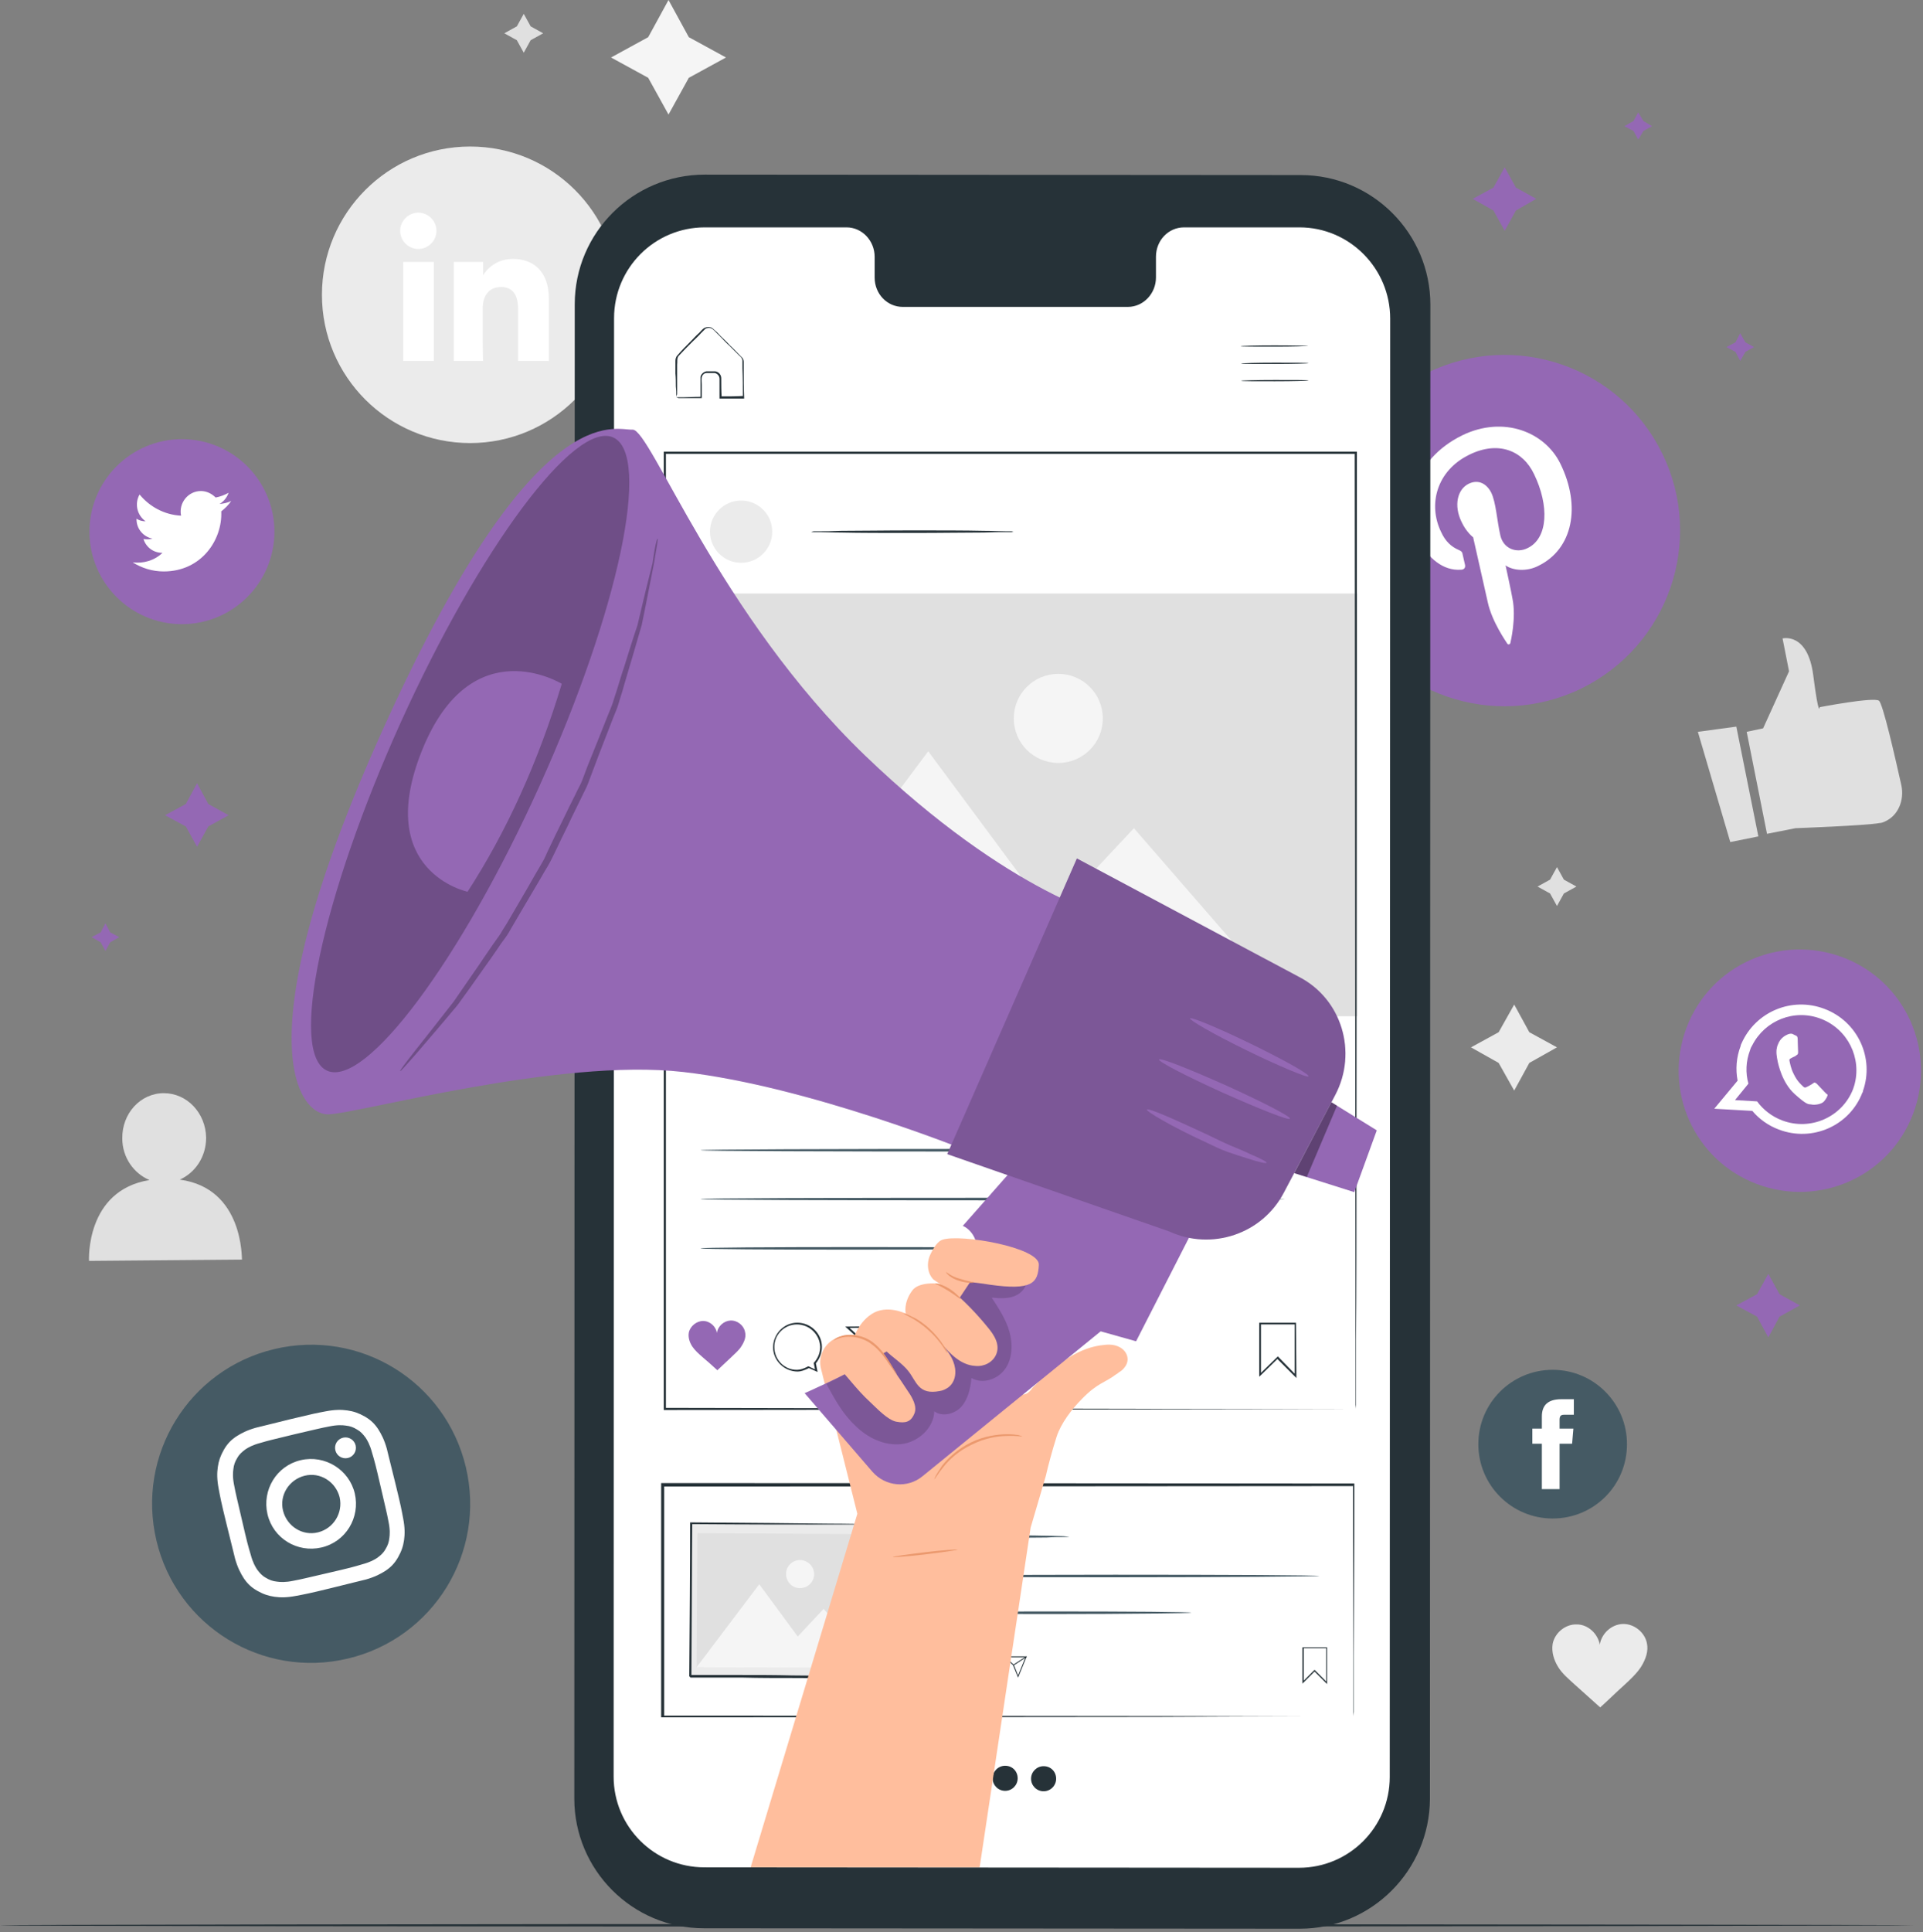 <svg width="445" height="447" viewBox="0 0 445 447" fill="none" xmlns="http://www.w3.org/2000/svg">
<rect x="0" y="0" width="445" height="447" fill="#808080" stroke="none"/>
<g clip-path="url(#clip0)">
<path d="M108.8 102.5C89.9 102.5 74.5 87.2 74.5 68.2C74.5 49.3 89.8 33.9 108.8 33.9C127.7 33.9 143.1 49.2 143.1 68.2C143.1 87.1 127.7 102.5 108.8 102.5Z" fill="#EBEBEB"/>
<path d="M100.4 60.6H93.3V83.5H100.4V60.6Z" fill="white"/>
<path d="M96.8 57.6C99.1 57.6 101 55.7 101 53.4C101 51.1 99.1 49.2 96.8 49.2C94.5 49.2 92.6 51.1 92.6 53.4C92.6 55.7 94.5 57.6 96.8 57.6Z" fill="white"/>
<path d="M111.7 71.5C111.7 68.3 113.2 66.4 116 66.4C118.6 66.4 119.9 68.2 119.9 71.5C119.9 74.8 119.9 83.5 119.9 83.5H127C127 83.5 127 75.1 127 69C127 62.9 123.5 59.9 118.7 59.9C113.8 59.9 111.8 63.7 111.8 63.7V60.6H105V83.5H111.8C111.7 83.5 111.7 75 111.7 71.5Z" fill="white"/>
<path d="M154.7 0L159.4 8.6L168 13.3L159.4 18L154.7 26.5L150 18L141.4 13.3L150 8.6L154.7 0Z" fill="#F5F5F5"/>
<path d="M350.4 232.4L353.9 238.8L360.3 242.3L353.9 245.9L350.4 252.3L346.8 245.9L340.4 242.3L346.8 238.8L350.4 232.4Z" fill="#EBEBEB"/>
<path d="M360.3 200.6L361.9 203.5L364.8 205.1L361.9 206.7L360.3 209.6L358.7 206.7L355.8 205.1L358.7 203.5L360.3 200.6Z" fill="#E0E0E0"/>
<path d="M121.2 3.2L122.8 6.1L125.7 7.7L122.8 9.3L121.2 12.2L119.6 9.3L116.7 7.7L119.6 6.1L121.2 3.2Z" fill="#E0E0E0"/>
<path d="M41.6 272.9C45.2 271.3 47.7 267.6 47.7 263.2C47.6 257.5 43.3 252.9 37.9 252.9C32.5 252.9 28.2 257.6 28.3 263.4C28.3 267.8 31 271.5 34.6 273C19.7 275.4 20.6 291.7 20.6 291.7L56 291.4C55.9 291.4 56.5 274.9 41.6 272.9Z" fill="#E0E0E0"/>
<path d="M381.1 380.1C380.6 377.6 378.1 375.6 375.5 375.7C372.9 375.8 370.6 377.9 370.2 380.5C369.8 378 367.5 375.8 364.9 375.8C362.3 375.7 359.8 377.7 359.3 380.3C359 382.2 359.6 384.1 360.6 385.7C361.6 387.3 363.1 388.5 364.5 389.8C366.5 391.6 368.3 393.2 370.3 395C372.3 393.2 373.9 391.6 375.9 389.8C377.3 388.5 378.7 387.2 379.7 385.7C380.9 383.8 381.5 381.9 381.1 380.1Z" fill="#EBEBEB"/>
<path d="M404.2 169.3L408 168.5L414 155.3L412.5 147.7C412.5 147.7 418.3 146.2 419.6 156.2C420.9 166.3 421.1 163.6 421.1 163.6C421.1 163.6 433.6 161.2 434.8 162.1C435.7 162.7 438.5 175 440 181.7C440.7 185.1 439.3 188.6 436.3 190C435.9 190.2 435.4 190.4 435 190.4C431.9 191 415.5 191.6 415.5 191.6L408.9 192.9L404.2 169.3Z" fill="#E0E0E0"/>
<path d="M392.9 169.3L400.4 194.8L406.9 193.5L401.8 168.1L392.9 169.3Z" fill="#E0E0E0"/>
<path d="M443 445.4C443 445.5 343.8 445.7 221.5 445.7C99.1 445.7 0 445.6 0 445.4C0 445.3 99.1 445.1 221.5 445.1C343.8 445.2 443 445.3 443 445.4Z" fill="#263238"/>
<path d="M365.9 159.3C345.7 169.1 321.4 160.7 311.6 140.5C301.8 120.3 310.2 96 330.4 86.2C350.6 76.4 374.9 84.8 384.7 105C394.5 125.1 386.1 149.4 365.9 159.3Z" fill="#9468B4"/>
<path d="M338.1 131.8C338.8 131.8 339.2 131.3 339 130.6C338.9 130.1 338.6 128.9 338.5 128.4C338.4 127.7 338.2 127.5 337.5 127.2C335.9 126.5 334.5 125.3 333.5 123.1C330.4 116.8 332.4 108.9 340 105.2C346.7 101.9 352.4 104.2 355 109.7C358.5 116.9 358.3 124.5 353.5 126.8C350.9 128.1 347.9 126.9 347.2 123.9C346.4 120.4 346.2 116.3 345.1 114C344.1 112 342.2 110.8 339.9 111.9C337.2 113.2 336.4 117 338.2 120.7C339.3 123.1 340.9 124.3 340.9 124.3C340.9 124.3 343.8 137.2 344.3 139.4C345.3 143.9 348.5 148.4 348.8 148.9C349 149.2 349.4 149.1 349.5 148.8C349.6 148.4 350.9 142.9 350 138.5C349.8 137.2 348.4 130.8 348.4 130.8C350.1 132 353.3 132.3 356 130.9C364 127 365.9 117.1 361.1 107.3C357.5 99.9 347.9 96.1 338.4 100.7C326.6 106.5 324.7 117.9 328.2 124.9C330.5 129.1 333.9 132.1 338.1 131.8Z" fill="white"/>
<path d="M406.5 273.9C392 268.4 384.8 252.2 390.3 237.7C395.8 223.2 412 216 426.5 221.5C441 227 448.2 243.2 442.7 257.7C437.2 272.2 421 279.4 406.5 273.9Z" fill="#9468B4"/>
<path fill-rule="evenodd" clip-rule="evenodd" d="M431.1 252.4C433.8 244.8 429.9 236.3 422.2 233.4C414.6 230.5 406.2 234.1 403 241.4C402.9 241.6 402.8 241.8 402.8 242C401.8 244.6 401.6 247.4 402.1 250L396.7 256.5L405.5 257C407.1 258.9 409.2 260.4 411.6 261.3C419.4 264.3 428.1 260.4 431 252.7C431.1 252.7 431.1 252.6 431.1 252.4ZM412.4 259.2C410 258.3 408 256.7 406.6 254.8L401.5 254.5L404.6 250.7C403.9 248.2 404 245.5 405 242.9C405.1 242.5 405.3 242.1 405.5 241.8C408.4 236.1 415.2 233.3 421.4 235.7C427.6 238.1 430.9 244.8 429.1 251.1C429 251.4 428.9 251.7 428.8 252C426.3 258.4 419 261.7 412.4 259.2Z" fill="white"/>
<path fill-rule="evenodd" clip-rule="evenodd" d="M422.3 252.7C422 252.4 420.6 250.9 420.4 250.7C420.1 250.5 419.9 250.3 419.6 250.6C419.2 250.9 418.3 251.4 418 251.5C417.7 251.7 417.5 251.6 417.2 251.3C416.9 251 415.9 250.2 415.1 248.5C414.4 247.2 414.2 245.8 414.1 245.4C414 245 414.3 244.9 414.5 244.8C414.7 244.7 415 244.5 415.3 244.4C415.4 244.4 415.4 244.3 415.5 244.3C415.6 244.2 415.7 244.1 415.9 244C416.1 243.8 416.1 243.6 416.1 243.4C416.1 243.2 416 241.2 416 240.4C416 239.6 415.6 239.6 415.4 239.5C415.2 239.4 415 239.3 414.8 239.2C414.6 239.1 414.2 239.1 413.7 239.3C413.3 239.5 412 240 411.4 241.7C411.2 242.1 411.2 242.5 411.1 242.9C411 244.2 411.4 245.5 411.4 245.7C411.5 246 412.3 250.4 415.3 253.1C418.3 255.8 418.5 255.4 419.1 255.5C419.8 255.7 421.5 255.5 422.1 254.8C422.7 254.1 423 253.4 422.9 253.2C422.8 253.2 422.6 253 422.3 252.7Z" fill="white"/>
<path d="M42.1 144.4C30.3 144.4 20.7 134.8 20.7 123C20.7 111.2 30.3 101.6 42.1 101.6C53.9 101.6 63.5 111.2 63.5 123C63.5 134.8 53.9 144.4 42.1 144.4Z" fill="#9468B4"/>
<path d="M30.7 130.1C32.8 131.4 35.2 132.2 37.9 132.2C46.6 132.2 51.5 124.9 51.2 118.3C52.1 117.6 52.9 116.8 53.5 115.9C52.7 116.3 51.8 116.5 50.8 116.6C51.8 116 52.5 115.1 52.9 114C52 114.5 51 114.9 49.9 115.1C49 114.2 47.8 113.6 46.5 113.6C43.5 113.6 41.3 116.4 41.9 119.3C38 119.1 34.6 117.2 32.3 114.4C31.1 116.5 31.7 119.2 33.7 120.6C32.9 120.6 32.2 120.4 31.6 120C31.5 122.2 33.1 124.2 35.3 124.6C34.6 124.8 33.9 124.8 33.2 124.7C33.8 126.6 35.5 127.9 37.6 127.9C35.7 129.7 33.2 130.4 30.7 130.1Z" fill="white"/>
<path d="M80.5 383.7C60.7 388.4 40.9 376.2 36.2 356.4C31.5 336.6 43.7 316.8 63.5 312.1C83.3 307.4 103.1 319.6 107.8 339.4C112.5 359.2 100.3 379 80.5 383.7Z" fill="#455A64"/>
<path d="M68.2 331.8C73.4 330.6 74.1 330.4 76.2 330C78.1 329.6 79.3 329.7 80 329.8C81 329.9 81.8 330.2 82.6 330.7C83.5 331.2 84 331.8 84.6 332.6C85 333.2 85.6 334.2 86.1 336.1C86.7 338.1 86.9 338.8 88.1 344C89.3 349.2 89.5 349.9 89.9 352C90.3 353.9 90.2 355.1 90.1 355.8C90 356.8 89.7 357.6 89.2 358.4C88.7 359.3 88.1 359.8 87.3 360.4C86.7 360.8 85.7 361.4 83.8 361.9C81.8 362.5 81.1 362.7 75.9 363.9C70.7 365.1 70 365.3 67.9 365.7C66 366.1 64.8 366 64.1 365.9C63.1 365.8 62.3 365.5 61.5 365C60.6 364.5 60.1 363.9 59.5 363.1C59.1 362.5 58.5 361.5 58 359.6C57.4 357.6 57.2 356.9 56 351.7C54.8 346.5 54.6 345.8 54.2 343.7C53.8 341.8 53.9 340.6 54 339.9C54.1 338.9 54.4 338.1 54.9 337.3C55.4 336.4 56 335.9 56.8 335.3C57.4 334.9 58.4 334.3 60.3 333.8C62.3 333.2 62.9 333.1 68.2 331.8ZM67.3 328.3C62 329.6 61.3 329.8 59.2 330.3C57.1 330.9 55.8 331.6 54.7 332.3C53.5 333.1 52.6 334 51.8 335.4C51 336.8 50.6 338 50.4 339.4C50.2 340.8 50.2 342.3 50.6 344.4C51 346.5 51.1 347.2 52.4 352.5C53.7 357.8 53.9 358.5 54.4 360.6C55 362.7 55.7 364 56.4 365.1C57.2 366.3 58.1 367.2 59.5 368C60.9 368.8 62.1 369.2 63.5 369.4C64.9 369.6 66.4 369.6 68.5 369.2C70.6 368.8 71.3 368.7 76.6 367.4C81.9 366.1 82.6 365.9 84.7 365.4C86.8 364.8 88.1 364.1 89.2 363.4C90.4 362.6 91.3 361.7 92.1 360.3C92.9 358.9 93.3 357.7 93.5 356.3C93.7 354.9 93.7 353.4 93.3 351.3C92.9 349.2 92.8 348.5 91.5 343.2C90.2 337.9 90 337.2 89.5 335.1C88.9 333 88.2 331.7 87.5 330.6C86.7 329.4 85.8 328.5 84.4 327.7C83 326.9 81.8 326.5 80.4 326.3C79 326.1 77.5 326.1 75.4 326.5C73.3 326.9 72.7 327 67.3 328.3Z" fill="white"/>
<path d="M69.6 337.8C64 339.1 60.6 344.7 61.9 350.3C63.2 355.9 68.8 359.3 74.4 358C80 356.7 83.4 351.1 82.1 345.5C80.8 340 75.2 336.5 69.6 337.8ZM73.6 354.5C70 355.4 66.4 353.1 65.5 349.5C64.6 345.9 66.9 342.3 70.5 341.4C74.1 340.5 77.7 342.8 78.6 346.4C79.4 350 77.2 353.6 73.6 354.5Z" fill="white"/>
<path d="M82.301 334.4C82.601 335.7 81.801 337 80.501 337.3C79.201 337.6 77.901 336.8 77.601 335.5C77.301 334.2 78.101 332.9 79.401 332.6C80.701 332.3 82.001 333.1 82.301 334.4Z" fill="white"/>
<path d="M359.3 351.3C349.8 351.3 342.1 343.6 342.1 334.1C342.1 324.6 349.8 316.9 359.3 316.9C368.8 316.9 376.5 324.6 376.5 334.1C376.5 343.7 368.8 351.3 359.3 351.3Z" fill="#455A64"/>
<path d="M356.7 344.5H360.9V334H363.8L364.1 330.5H360.9C360.9 330.5 360.9 329.2 360.9 328.5C360.9 327.7 361.1 327.3 361.9 327.3C362.5 327.3 364.2 327.3 364.2 327.3V323.7C364.2 323.7 361.8 323.7 361.3 323.7C358.2 323.7 356.8 325.1 356.8 327.7C356.8 330 356.8 330.5 356.8 330.5H354.6V334H356.8V344.5H356.7Z" fill="white"/>
<path d="M300.8 446.2L162.9 446.1C146.3 446.1 132.9 432.6 132.9 416.1L133 70.4C133 53.8 146.5 40.4 163.1 40.4L301 40.5C317.6 40.5 331 54 331 70.5L330.9 416.2C330.8 432.7 317.4 446.2 300.8 446.2Z" fill="#263238"/>
<path d="M300.7 52.6H274C270.4 52.6 267.5 55.6 267.5 59.4V64.2C267.5 67.9 264.6 71 261 71H208.9C205.3 71 202.4 68 202.4 64.2V59.4C202.4 55.7 199.5 52.6 195.9 52.6H186.5H163.1C151.5 52.6 142.1 62 142.1 73.6L142 411C142 422.6 151.4 432 163 432L300.6 432.1C312.2 432.1 321.6 422.7 321.6 411.1L321.7 73.7C321.7 62.1 312.3 52.6 300.7 52.6Z" fill="white"/>
<path d="M302.7 80C302.7 80.1 299.2 80.2 294.9 80.2C290.6 80.2 287.1 80.2 287.1 80.1C287.1 80 290.6 79.9 294.9 79.9C299.3 79.9 302.7 80 302.7 80Z" fill="#263238"/>
<path d="M302.8 84C302.8 84.1 299.3 84.2 295 84.2C290.7 84.2 287.2 84.2 287.2 84.1C287.2 84 290.7 83.9 295 83.9C299.3 83.9 302.8 83.9 302.8 84Z" fill="#263238"/>
<path d="M302.8 88C302.8 88.1 299.3 88.2 295 88.2C290.7 88.2 287.2 88.2 287.2 88.1C287.2 88 290.7 87.9 295 87.9C299.3 87.9 302.8 87.9 302.8 88Z" fill="#263238"/>
<path d="M156.5 91.9C156.5 91.9 156.6 91.9 156.9 91.9C157.2 91.9 157.6 91.9 158 91.9C159.1 91.9 160.5 91.8 162.2 91.8L162.1 91.9C162.1 91 162.1 90 162.1 88.9C162.1 88.3 162.1 87.8 162.1 87.2C162.2 86.6 162.8 86 163.5 85.9C164.2 85.9 164.8 85.9 165.5 85.9C166.3 86 166.9 86.7 166.9 87.5C166.9 88.9 166.9 90.4 167 91.9L166.8 91.7C168.5 91.7 170.3 91.7 172.1 91.6L171.9 91.8C171.9 89.7 171.9 87.5 171.8 85.2C171.8 84.6 171.8 84.1 171.8 83.5C171.8 83 171.5 82.6 171.1 82.3C170.3 81.5 169.6 80.8 168.8 80C168 79.3 167.3 78.5 166.6 77.8C166.2 77.4 165.9 77.1 165.5 76.7C165.1 76.3 164.8 76 164.4 75.9C164 75.8 163.5 75.9 163.2 76.1C162.9 76.4 162.5 76.8 162.2 77.1C161.6 77.8 160.9 78.4 160.3 79C159.1 80.2 157.9 81.4 157 82.4C156.6 83 156.8 83.7 156.7 84.4C156.7 85.1 156.7 85.7 156.7 86.3C156.7 87.4 156.7 88.4 156.7 89.3C156.7 90.1 156.7 90.7 156.7 91.2C156.5 91.6 156.5 91.9 156.5 91.9C156.5 91.9 156.5 91.7 156.5 91.3C156.5 90.8 156.5 90.2 156.4 89.4C156.4 88.5 156.4 87.5 156.3 86.4C156.3 85.8 156.3 85.2 156.3 84.5C156.3 84.2 156.3 83.8 156.3 83.5C156.3 83.1 156.4 82.7 156.6 82.4C157.6 81.2 158.7 80.1 159.9 78.9C160.5 78.3 161.1 77.6 161.8 77C162.1 76.7 162.4 76.3 162.8 76C163.2 75.7 163.8 75.6 164.3 75.7C164.9 75.8 165.2 76.3 165.6 76.6C166 76.9 166.3 77.3 166.7 77.7C167.4 78.4 168.2 79.1 168.9 79.9C169.7 80.6 170.4 81.4 171.2 82.2C171.4 82.4 171.6 82.6 171.8 82.8C172 83.1 172.1 83.4 172.1 83.7C172.1 84.3 172.1 84.8 172.1 85.4C172.1 87.6 172.1 89.8 172.2 92V92.2H172C170.2 92.2 168.4 92.2 166.7 92.2H166.5V92C166.5 90.5 166.5 89 166.5 87.6C166.5 87 166 86.4 165.4 86.3C164.8 86.3 164.1 86.3 163.5 86.3C162.9 86.3 162.5 86.8 162.4 87.3C162.3 87.8 162.4 88.4 162.4 89C162.4 90.1 162.4 91.1 162.4 92V92.1H162.3C160.6 92.1 159.1 92.1 158.1 92.1C157.7 92.1 157.3 92.1 157 92.1C156.6 91.9 156.5 91.9 156.5 91.9Z" fill="#263238"/>
<path d="M247.5 355.5C247.5 355.5 247 355.6 246.1 355.6C245.1 355.6 243.7 355.6 242.2 355.7C238.9 355.7 234.3 355.8 229.2 355.8C224.1 355.8 219.5 355.8 216.2 355.7C214.6 355.7 213.3 355.6 212.3 355.6C211.4 355.6 210.9 355.5 210.9 355.5C210.9 355.5 211.4 355.4 212.3 355.4C213.3 355.4 214.7 355.4 216.2 355.3C219.5 355.3 224.1 355.2 229.2 355.2C234.3 355.2 238.9 355.2 242.2 355.3C243.8 355.3 245.1 355.4 246.1 355.4C247 355.5 247.5 355.5 247.5 355.5Z" fill="#455A64"/>
<path d="M305.3 364.6C305.3 364.7 284.1 364.9 258 364.9C231.9 364.9 210.7 364.8 210.7 364.6C210.7 364.5 231.9 364.3 258 364.3C284.1 364.3 305.3 364.4 305.3 364.6Z" fill="#455A64"/>
<path d="M275.7 373.1C275.7 373.2 261.1 373.4 243.2 373.4C225.2 373.4 210.7 373.3 210.7 373.1C210.7 372.9 225.3 372.8 243.2 372.8C261.2 372.8 275.7 372.9 275.7 373.1Z" fill="#455A64"/>
<path d="M307.1 389.6L304.2 386.7L301.4 389.5V381.1H307.1V389.6ZM304.2 386.3L306.9 389V381.3H301.7V388.8L304.2 386.3Z" fill="#263238"/>
<path d="M228.9 388.5L227.9 388C227.4 388.3 227 388.4 226.6 388.4C225 388.4 223.7 387.1 223.7 385.5C223.7 383.9 225 382.6 226.6 382.6C228.2 382.6 229.5 383.9 229.5 385.5C229.5 386.2 229.3 386.9 228.8 387.4L228.9 388.5ZM226.5 382.9C225 382.9 223.8 384.1 223.8 385.6C223.8 387.1 225 388.3 226.5 388.3C226.9 388.3 227.3 388.2 227.8 387.9L228.6 388.2L228.4 387.4C228.9 386.9 229.1 386.2 229.1 385.6C229.2 384.1 228 382.9 226.5 382.9Z" fill="#263238"/>
<path d="M235.6 388.1L234.4 385.2L232.2 383.2H237.6L235.6 388.1ZM232.7 383.4L234.6 385.1L235.6 387.6L237.3 383.4H232.7Z" fill="#263238"/>
<path d="M237.476 383.171L234.542 385.08L234.652 385.248L237.585 383.339L237.476 383.171Z" fill="#263238"/>
<path d="M220.4 383.8C220.2 383 219.5 382.4 218.7 382.5C217.9 382.5 217.2 383.2 217.1 384C217 383.2 216.3 382.6 215.5 382.6C214.7 382.6 214 383.2 213.8 384C213.7 384.6 213.9 385.2 214.2 385.6C214.5 386.1 215 386.5 215.4 386.8C216 387.3 216.6 387.8 217.2 388.4C217.8 387.9 218.3 387.3 218.9 386.8C219.3 386.4 219.8 386 220.1 385.5C220.3 384.9 220.5 384.3 220.4 383.8Z" fill="#9468B4"/>
<path d="M313.2 397.1C313.2 397.1 313.2 396.8 313.2 396.2C313.2 395.6 313.2 394.7 313.2 393.5C313.2 391.1 313.2 387.5 313.2 382.9C313.2 373.7 313.1 360.3 313.1 343.6L313.3 343.8C274.8 343.8 217.4 343.9 153.4 343.9L153.7 343.6C153.7 362.2 153.7 380.3 153.7 397.2L153.4 396.9C199.4 396.9 239.4 397 267.8 397C282 397 293.4 397.1 301.2 397.1C305.1 397.1 308.1 397.1 310.2 397.1C311.2 397.1 312 397.1 312.5 397.1C312.9 397.1 313.2 397.1 313.2 397.1C313.2 397.1 312.9 397.1 312.4 397.1C311.9 397.1 311.1 397.1 310.1 397.1C308.1 397.1 305.1 397.1 301.2 397.1C293.4 397.1 282.1 397.1 267.9 397.2C239.4 397.2 199.4 397.3 153.3 397.3H153V397C153 380.1 153 362 153 343.4V343.1H153.3C217.3 343.1 274.7 343.2 313.2 343.2H313.4V343.4C313.4 360.2 313.3 373.6 313.3 382.8C313.3 387.4 313.3 390.9 313.3 393.3C313.3 394.5 313.3 395.4 313.3 396C313.2 396.8 313.2 397.1 313.2 397.1Z" fill="#263238"/>
<path d="M159.921 352.52L159.72 387.92L204.02 388.172L204.221 352.772L159.921 352.52Z" fill="#EBEBEB"/>
<path d="M204.2 352.7C204.2 352.7 204.1 352.7 204 352.7C203.8 352.7 203.6 352.7 203.4 352.7C202.8 352.7 202 352.7 201 352.7C198.9 352.7 195.8 352.7 191.9 352.7C184.1 352.7 173.1 352.7 160 352.6L160.2 352.4C160.1 362.9 160.1 375 160 387.8C160.1 387.9 159.5 387.3 159.7 387.5H159.8H160H160.4H161.2H162.7C163.7 387.5 164.7 387.5 165.7 387.5C167.7 387.5 169.7 387.5 171.7 387.5C175.6 387.5 179.5 387.5 183.2 387.6C190.6 387.7 197.6 387.7 203.9 387.8L203.7 388C203.8 377.4 203.9 368.5 204 362.3C204 359.2 204.1 356.8 204.1 355.1C204.1 354.3 204.1 353.7 204.1 353.2C204.2 353 204.2 352.7 204.2 352.7C204.2 352.7 204.2 352.9 204.2 353.3C204.2 353.7 204.2 354.4 204.2 355.2C204.2 356.9 204.2 359.3 204.2 362.3C204.2 368.5 204.2 377.4 204.2 388.1V388.3H204C197.7 388.3 190.7 388.2 183.3 388.2C179.6 388.2 175.7 388.2 171.8 388.1C169.8 388.1 167.8 388.1 165.8 388.1C164.8 388.1 163.8 388.1 162.8 388.1H161.3H160.5H160.1H159.9H159.8C160 388.3 159.5 387.8 159.5 387.8C159.6 375 159.7 362.9 159.7 352.4V352.2H159.9C173.1 352.3 184.2 352.4 192 352.5C195.9 352.5 198.9 352.6 201 352.6C202 352.6 202.8 352.6 203.4 352.6C203.6 352.6 203.8 352.6 204 352.6C204.1 352.7 204.2 352.7 204.2 352.7Z" fill="#263238"/>
<path d="M161.38 354.699L161.204 385.699L202.404 385.933L202.58 354.933L161.38 354.699Z" fill="#E0E0E0"/>
<path d="M161.2 385.7L175.7 366.5L184.6 378.6L190.6 372.2L202.4 385.9L161.2 385.7Z" fill="#F5F5F5"/>
<path d="M188.4 364.2C188.4 366 186.9 367.4 185.1 367.4C183.3 367.4 181.9 365.9 181.9 364.1C181.9 362.3 183.4 360.9 185.2 360.9C187 361 188.4 362.4 188.4 364.2Z" fill="#F5F5F5"/>
<path d="M234.6 123C234.6 123 234.4 123 234.1 123.1C233.7 123.1 233.3 123.1 232.7 123.1C231.4 123.1 229.8 123.1 227.7 123.2C223.5 123.2 217.7 123.3 211.2 123.3C204.8 123.3 198.9 123.3 194.7 123.2C192.7 123.2 191 123.1 189.7 123.1C189.2 123.1 188.7 123.1 188.3 123.1C188 123.1 187.8 123.1 187.8 123C187.8 123 188 123 188.3 122.9C188.7 122.9 189.1 122.9 189.7 122.9C191 122.9 192.6 122.9 194.7 122.8C198.9 122.8 204.7 122.7 211.2 122.7C217.6 122.7 223.4 122.7 227.7 122.8C229.7 122.8 231.4 122.9 232.7 122.9C233.2 122.9 233.7 122.9 234.1 122.9C234.4 123 234.6 123 234.6 123Z" fill="#263238"/>
<path d="M300 318.8L295.6 314.4L291.4 318.5V306H299.9L300 318.8ZM295.7 313.8L295.8 313.9L299.6 317.8V306.4H291.8V317.6L295.7 313.8Z" fill="#263238"/>
<path d="M189.2 317.4L187.2 316.5C186.2 317 185.3 317.3 184.6 317.3C181.5 317.3 178.9 314.8 178.9 311.7C178.9 308.6 181.4 306 184.5 306C187.6 306 190.2 308.5 190.2 311.6C190.2 313 189.7 314.3 188.8 315.4L189.2 317.4ZM184.4 306.4C181.5 306.4 179.1 308.8 179.2 311.7C179.2 314.6 181.6 317 184.5 316.9C185.2 316.9 186.1 316.6 187 316.1H187.1L188.6 316.8L188.3 315.3L188.4 315.2C189.3 314.2 189.8 312.9 189.8 311.6C189.7 308.7 187.3 306.4 184.4 306.4Z" fill="#263238"/>
<path d="M202.3 316.6L200 310.9L195.6 306.9L206.2 306.8L202.3 316.6ZM196.6 307.2L200.3 310.6L202.3 315.5L205.6 307.1L196.6 307.2Z" fill="#263238"/>
<path d="M205.908 306.786L200.124 310.548L200.342 310.884L206.126 307.121L205.908 306.786Z" fill="#263238"/>
<path d="M172.4 308.1C172.1 306.6 170.6 305.4 169 305.5C167.5 305.6 166.1 306.8 165.9 308.4C165.7 306.9 164.3 305.6 162.7 305.6C161.2 305.6 159.7 306.8 159.4 308.3C159.2 309.4 159.6 310.6 160.2 311.5C160.8 312.4 161.7 313.2 162.5 313.9C163.7 314.9 164.8 315.9 166 317C167.2 315.9 168.2 314.9 169.3 313.9C170.1 313.1 171 312.4 171.6 311.4C172.3 310.3 172.7 309.2 172.4 308.1Z" fill="#9468B4"/>
<path d="M171.5 130.2C175.476 130.2 178.7 126.976 178.7 123C178.7 119.023 175.476 115.8 171.5 115.8C167.523 115.8 164.3 119.023 164.3 123C164.3 126.976 167.523 130.2 171.5 130.2Z" fill="#EBEBEB"/>
<path d="M297.3 277.4C297.3 277.5 267 277.7 229.7 277.7C192.4 277.7 162.1 277.6 162.1 277.4C162.1 277.2 192.4 277.1 229.7 277.1C267 277.1 297.3 277.2 297.3 277.4Z" fill="#455A64"/>
<path d="M297.3 266.1C297.3 266.2 267 266.4 229.7 266.4C192.4 266.4 162.1 266.3 162.1 266.1C162.1 265.9 192.4 265.8 229.7 265.8C267 265.9 297.3 266 297.3 266.1Z" fill="#455A64"/>
<path d="M235.7 288.8C235.7 288.9 219.2 289.1 198.9 289.1C178.6 289.1 162.1 289 162.1 288.8C162.1 288.6 178.6 288.5 198.9 288.5C219.2 288.5 235.7 288.6 235.7 288.8Z" fill="#455A64"/>
<path d="M226.6 411.4C226.6 413 225.3 414.3 223.7 414.3C222.1 414.3 220.8 413 220.8 411.4C220.8 409.8 222.1 408.5 223.7 408.5C225.4 408.5 226.6 409.8 226.6 411.4Z" fill="#263238"/>
<path d="M235.5 411.4C235.5 413 234.2 414.3 232.6 414.3C231 414.3 229.7 413 229.7 411.4C229.7 409.8 231 408.5 232.6 408.5C234.3 408.5 235.5 409.8 235.5 411.4Z" fill="#263238"/>
<path d="M244.4 411.5C244.4 413.1 243.1 414.4 241.5 414.4C239.9 414.4 238.6 413.1 238.6 411.5C238.6 409.9 239.9 408.6 241.5 408.6C243.2 408.6 244.4 409.9 244.4 411.5Z" fill="#263238"/>
<path d="M314.1 137.3H154.2V235.1H314.1V137.3Z" fill="#E0E0E0"/>
<path d="M169 235.1L214.8 173.8L243.2 212.1L262.4 191.6L300.2 235.1H169Z" fill="#F5F5F5"/>
<path d="M255.2 166.2C255.2 171.9 250.6 176.5 244.9 176.5C239.2 176.5 234.6 171.9 234.6 166.2C234.6 160.5 239.2 155.9 244.9 155.9C250.6 155.9 255.2 160.5 255.2 166.2Z" fill="#F5F5F5"/>
<path d="M313.7 326C313.7 323.9 313.6 235.6 313.5 104.8L313.7 105C265.5 105 211.1 105 153.8 105L154.1 104.7C154.1 187.4 154.1 264 154.1 325.9L153.9 325.7C250.7 325.9 311.9 326 313.7 326C312 326 250.8 326.1 153.8 326.2H153.6V326C153.6 264.1 153.6 187.5 153.6 104.8V104.5H153.9C211.2 104.5 265.6 104.5 313.8 104.5H314V104.7C314 170.2 313.9 225.5 313.9 264.5C313.9 284 313.9 299.3 313.8 309.9C313.8 315.1 313.8 319.2 313.8 321.9C313.8 323.3 313.8 324.3 313.8 325C313.7 325.6 313.7 326 313.7 326Z" fill="#263238"/>
<path d="M238.5 353.4L242 341.5C242.6 338.9 243.4 335.9 244.5 332.4C245.5 329.3 248 326 250.4 323.6C254 319.9 255.7 319.9 258.2 318C258.4 317.9 258.7 317.7 258.9 317.5C259.4 317.2 259.8 316.9 260.1 316.5C262.2 314.2 260.2 310.7 255.9 311.1C252.7 311.4 247.5 312.3 239 321C238.9 321.1 238.8 321.2 238.7 321.4C234.2 327.2 230.1 310.7 229.3 304.5C228.8 300.5 224.5 298.1 220.6 299.5L199.9 309.2C198.2 308.6 196.2 308.7 193.9 309.4C190.9 310.5 189.2 313.7 190 316.7L198.4 350.2L173.7 432H226.7L238.5 353.4Z" fill="#FFBE9D"/>
<path d="M279.3 278.2L262.9 310.3L254.7 308L213.5 341.5C210 344.4 204.9 343.9 201.9 340.5L186.2 322.3C186.2 322.3 217.8 308.7 223.7 297.4C229.6 286.1 222.8 283.6 222.8 283.6L237.7 266.7L279.3 278.2Z" fill="#9468B4"/>
<path d="M258 212.6C258 212.6 234 207.3 200.2 174.8C166.4 142.3 150.5 99.2 146.4 99.4C142.3 99.6 124.2 91.2 89.9 165.9C55.6 240.6 69.1 257.9 75.9 257.8C82.7 257.7 129.1 244.7 158.1 248C187.1 251.3 224.3 266.4 224.3 266.4L258 212.6Z" fill="#9468B4"/>
<path d="M309 253.3L300.8 268.9L297.1 275.9C292.1 285.5 280.4 289.4 270.6 284.9L219.2 267L249.2 198.6L300.6 226C310.5 231.1 314.2 243.4 309 253.3Z" fill="#9468B4"/>
<g opacity="0.4">
<path opacity="0.4" d="M309 253.3L300.8 268.9L297.1 275.9C292.1 285.5 280.4 289.4 270.6 284.9L219.2 267L249.2 198.6L300.6 226C310.5 231.1 314.2 243.4 309 253.3Z" fill="black"/>
</g>
<path d="M92.7 167.2C74.4 207.7 66.8 243.7 75.7 247.7C84.6 251.7 106.6 222.2 124.9 181.7C143.2 141.2 150.8 105.2 141.9 101.2C133 97.2 111 126.8 92.7 167.2Z" fill="#9468B4"/>
<g opacity="0.5">
<path opacity="0.5" d="M92.7 167.2C74.4 207.7 66.8 243.7 75.7 247.7C84.6 251.7 106.6 222.2 124.9 181.7C143.2 141.2 150.8 105.2 141.9 101.2C133 97.2 111 126.8 92.7 167.2Z" fill="black"/>
</g>
<path d="M313.4 275.8L299.5 271.4L308.1 255L318.6 261.5L313.4 275.8Z" fill="#9468B4"/>
<g opacity="0.6">
<path opacity="0.6" d="M308.1 255L299.5 271.4L302.4 272.3L309.4 255.8L308.1 255Z" fill="black"/>
</g>
<path d="M298.5 258.8C298.3 259.3 291.3 256.5 283 252.8C274.6 249 268 245.6 268.2 245.1C268.4 244.6 275.4 247.4 283.7 251.1C292.1 254.9 298.7 258.3 298.5 258.8Z" fill="#9468B4"/>
<path d="M302.8 249C302.6 249.4 296.3 246.8 288.7 243.1C281.1 239.4 275.2 236 275.4 235.6C275.6 235.2 281.9 237.8 289.5 241.5C297.1 245.2 303 248.5 302.8 249Z" fill="#9468B4"/>
<path d="M293.1 269C293 269.2 291.4 268.9 288.7 268C287.4 267.6 285.8 267.1 284.1 266.5C282.4 265.9 280.6 265 278.7 264.1C271.1 260.6 265.2 257.1 265.4 256.7C265.6 256.2 271.9 259 279.4 262.5C281.3 263.4 283.1 264.3 284.7 265C286.4 265.7 287.9 266.3 289.1 266.9C291.7 268 293.2 268.8 293.1 269Z" fill="#9468B4"/>
<path d="M130 158.2C130 158.2 109.1 145.3 97.7 173.5C86.3 201.7 108.2 206.3 108.2 206.3C117.2 192.4 124.5 176.4 130 158.2Z" fill="#9468B4"/>
<g opacity="0.5">
<path opacity="0.5" d="M152.2 124.6C152.3 124.6 152 126.5 151.4 130C150.7 133.4 149.8 138.4 148.5 144.6C147.6 147.6 146.7 150.9 145.6 154.5C145.1 156.3 144.5 158.1 144 160C143.7 160.9 143.4 161.9 143.1 162.9C142.8 163.9 142.4 164.8 142 165.8C140.5 169.7 138.9 173.7 137.3 178C136.9 179.1 136.5 180.1 136.1 181.2C135.7 182.3 135.1 183.3 134.6 184.4C133.6 186.5 132.5 188.6 131.5 190.8C130.4 193 129.4 195.1 128.4 197.2C127.9 198.2 127.4 199.3 126.8 200.3C126.2 201.3 125.6 202.3 125.1 203.2C122.8 207.1 120.6 210.8 118.5 214.4C118 215.3 117.5 216.2 116.9 217C116.3 217.8 115.7 218.6 115.2 219.4C114.1 221 113 222.6 111.9 224.1C109.8 227.1 107.8 229.9 105.9 232.5C101.9 237.3 98.6 241.1 96.3 243.8C94 246.4 92.7 247.9 92.6 247.8C92.5 247.7 93.6 246.2 95.8 243.4C98 240.6 101.2 236.6 105 231.7C106.8 229.1 108.7 226.3 110.8 223.3C111.8 221.8 112.9 220.2 114 218.6C114.6 217.8 115.1 217 115.7 216.2C116.2 215.4 116.7 214.5 117.3 213.6C119.4 210 121.6 206.3 123.8 202.4C124.4 201.4 124.9 200.5 125.5 199.5C126.1 198.5 126.5 197.4 127 196.4C128 194.3 129 192.2 130.1 190C131.1 187.9 132.2 185.7 133.2 183.7C133.7 182.6 134.3 181.6 134.7 180.6C135.1 179.5 135.5 178.5 135.9 177.4C137.6 173.2 139.2 169.2 140.7 165.4C141.1 164.4 141.5 163.5 141.8 162.6C142.1 161.6 142.4 160.7 142.7 159.8C143.3 157.9 143.8 156.1 144.4 154.4C145.5 150.9 146.5 147.6 147.5 144.7C148.9 138.7 150.1 133.8 151 130.3C151.5 126.5 152 124.6 152.2 124.6Z" fill="black"/>
</g>
<g opacity="0.4">
<path opacity="0.4" d="M191.2 320.1C193.1 323.6 195 327.1 197.9 329.8C200.7 332.6 204.6 334.5 208.5 334.1C212.4 333.7 216.1 330.4 216.2 326.5C218.1 327.9 221 327.1 222.5 325.4C224 323.7 224.6 321.2 224.8 318.8C227.4 320.3 230.9 319.1 232.6 316.7C234.3 314.3 234.4 311 233.6 308.1C232.8 305.2 231.1 302.7 229.5 300.2C231.5 300.4 233.6 300.5 235.3 299.6C237.1 298.7 238.3 296.4 237.2 294.7C236.6 293.7 235.4 293.2 234.3 292.9C231.2 291.9 229 291.2 225.8 291.5C225.1 291.5 227.1 300 206.9 311.6C195 318.5 191.2 320.1 191.2 320.1Z" fill="black"/>
</g>
<path d="M236.6 332.3C236.6 332.4 235.2 332.1 233.1 332.2C230.9 332.2 227.9 332.7 224.9 334.2C221.9 335.6 219.6 337.7 218.3 339.4C216.9 341.1 216.3 342.3 216.2 342.2C216.2 342.2 216.3 341.9 216.6 341.3C216.9 340.8 217.4 340 218 339.1C219.3 337.4 221.6 335.2 224.7 333.7C227.8 332.2 230.9 331.8 233.1 331.8C234.2 331.8 235.1 331.9 235.7 332C236.3 332.2 236.6 332.3 236.6 332.3Z" fill="#EB996E"/>
<path d="M192.5 314.7C195.7 317.8 198 321.3 201.4 324.4C202.9 325.8 205.4 328.5 207.4 328.9C209.5 329.3 210.8 329 211.6 327C212.3 325.4 211.1 323.3 210.2 322C208 318.6 206 315.9 204.3 313.3C203.5 312.1 204.5 311.8 204.9 312.4C206.5 314 208.8 315.4 210.2 317.2C212.1 319.6 212.5 322.8 217.5 321.8C218.2 321.7 218.8 321.4 219.4 321C221.3 319.6 221.4 317 220.6 315C220 313.4 218.9 312.1 217.8 310.8C219.9 313.2 222.3 315.8 225.7 316C227.7 316.2 229.7 315.2 230.5 313.4C231.5 311.1 230.1 308.9 228.6 307.1C226 303.9 223.2 301 220.1 298.4C218.9 297.4 217.5 296.9 216 296.9C214.2 296.9 212 297.2 211 298.7C209 301.5 209.6 303.9 209.6 303.9C209.6 303.9 205.2 301.7 201.7 304C198.2 306.3 197.3 310.4 197.3 310.4L192.5 314.7Z" fill="#FFBE9D"/>
<path d="M216 296C214.6 294.6 214.3 292.1 215.4 290C216.1 288.5 217.1 287.1 218.1 286.8C222.3 285.4 240.6 288.6 240.4 292.6C240.2 296.8 238.9 298.6 229 297.2C227.3 296.9 224.5 296.6 224.5 296.6L222.1 300.2L216 296Z" fill="#FFBE9D"/>
<path d="M219.2 313C219.1 313.1 217.7 310.2 214.8 307.7C212 305.1 209 304 209.1 303.9C209.1 303.8 209.9 304 211 304.6C212.2 305.1 213.7 306.1 215.1 307.4C216.5 308.7 217.6 310.1 218.3 311.2C219 312.2 219.3 313 219.2 313Z" fill="#EB996E"/>
<path d="M222.3 300.5C222.2 300.6 221 299.6 219.4 298.6C218.6 298.1 217.8 297.7 217.3 297.4C216.7 297.1 216.4 297.1 216.4 297C216.4 296.9 216.8 296.9 217.5 297.1C218.1 297.3 219 297.7 219.8 298.2C221.3 299.2 222.4 300.4 222.3 300.5Z" fill="#EB996E"/>
<path d="M225.4 296.7C225.4 296.8 223.8 296.9 221.9 296.3C220.9 296 220.1 295.5 219.6 295.1C219.1 294.7 218.9 294.3 218.9 294.3C219 294.2 220.1 295.3 222 295.8C223.8 296.4 225.4 296.6 225.4 296.7Z" fill="#EB996E"/>
<path d="M207.6 318C207.5 318 206.9 317.2 205.9 315.8C204.9 314.4 203.7 312.4 201.6 310.9C199.6 309.4 197.2 309.1 195.5 309.3C193.9 309.5 193 310.2 192.9 310.1C192.9 310.1 193.1 309.9 193.5 309.6C193.9 309.3 194.6 309.1 195.4 308.9C197.1 308.6 199.7 308.9 201.8 310.4C204 312 205.2 314.1 206.1 315.5C207.1 317.1 207.6 318 207.6 318Z" fill="#EB996E"/>
<path d="M221.6 358.5C221.6 358.6 218.3 359.1 214.1 359.6C210 360.1 206.6 360.3 206.6 360.2C206.6 360.1 209.9 359.6 214.1 359.1C218.2 358.6 221.6 358.4 221.6 358.5Z" fill="#EB996E"/>
<path d="M379.1 26L380.3 28L382.3 29.2L380.3 30.3L379.1 32.3L378 30.3L375.9 29.2L378 28L379.1 26Z" fill="#9468B4"/>
<path d="M402.7 77.1L403.9 79.2L405.9 80.3L403.9 81.4L402.7 83.5L401.6 81.4L399.5 80.3L401.6 79.2L402.7 77.1Z" fill="#9468B4"/>
<path d="M24.4 213.6L25.5 215.7L27.6 216.8L25.5 218L24.4 220L23.3 218L21.2 216.8L23.3 215.7L24.4 213.6Z" fill="#9468B4"/>
<path d="M348.2 38.7L350.8 43.4L355.5 46L350.8 48.7L348.2 53.4L345.6 48.7L340.8 46L345.6 43.4L348.2 38.7Z" fill="#9468B4"/>
<path d="M45.6 181.2L48.2 186L52.9 188.6L48.2 191.2L45.6 195.9L43 191.2L38.2 188.6L43 186L45.6 181.2Z" fill="#9468B4"/>
<path d="M409.2 294.7L411.8 299.4L416.5 302L411.8 304.6L409.2 309.4L406.6 304.6L401.8 302L406.6 299.4L409.2 294.7Z" fill="#9468B4"/>
</g>
<defs>
<clipPath id="clip0">
<rect width="444.5" height="446.2" fill="white"/>
</clipPath>
</defs>
</svg>
